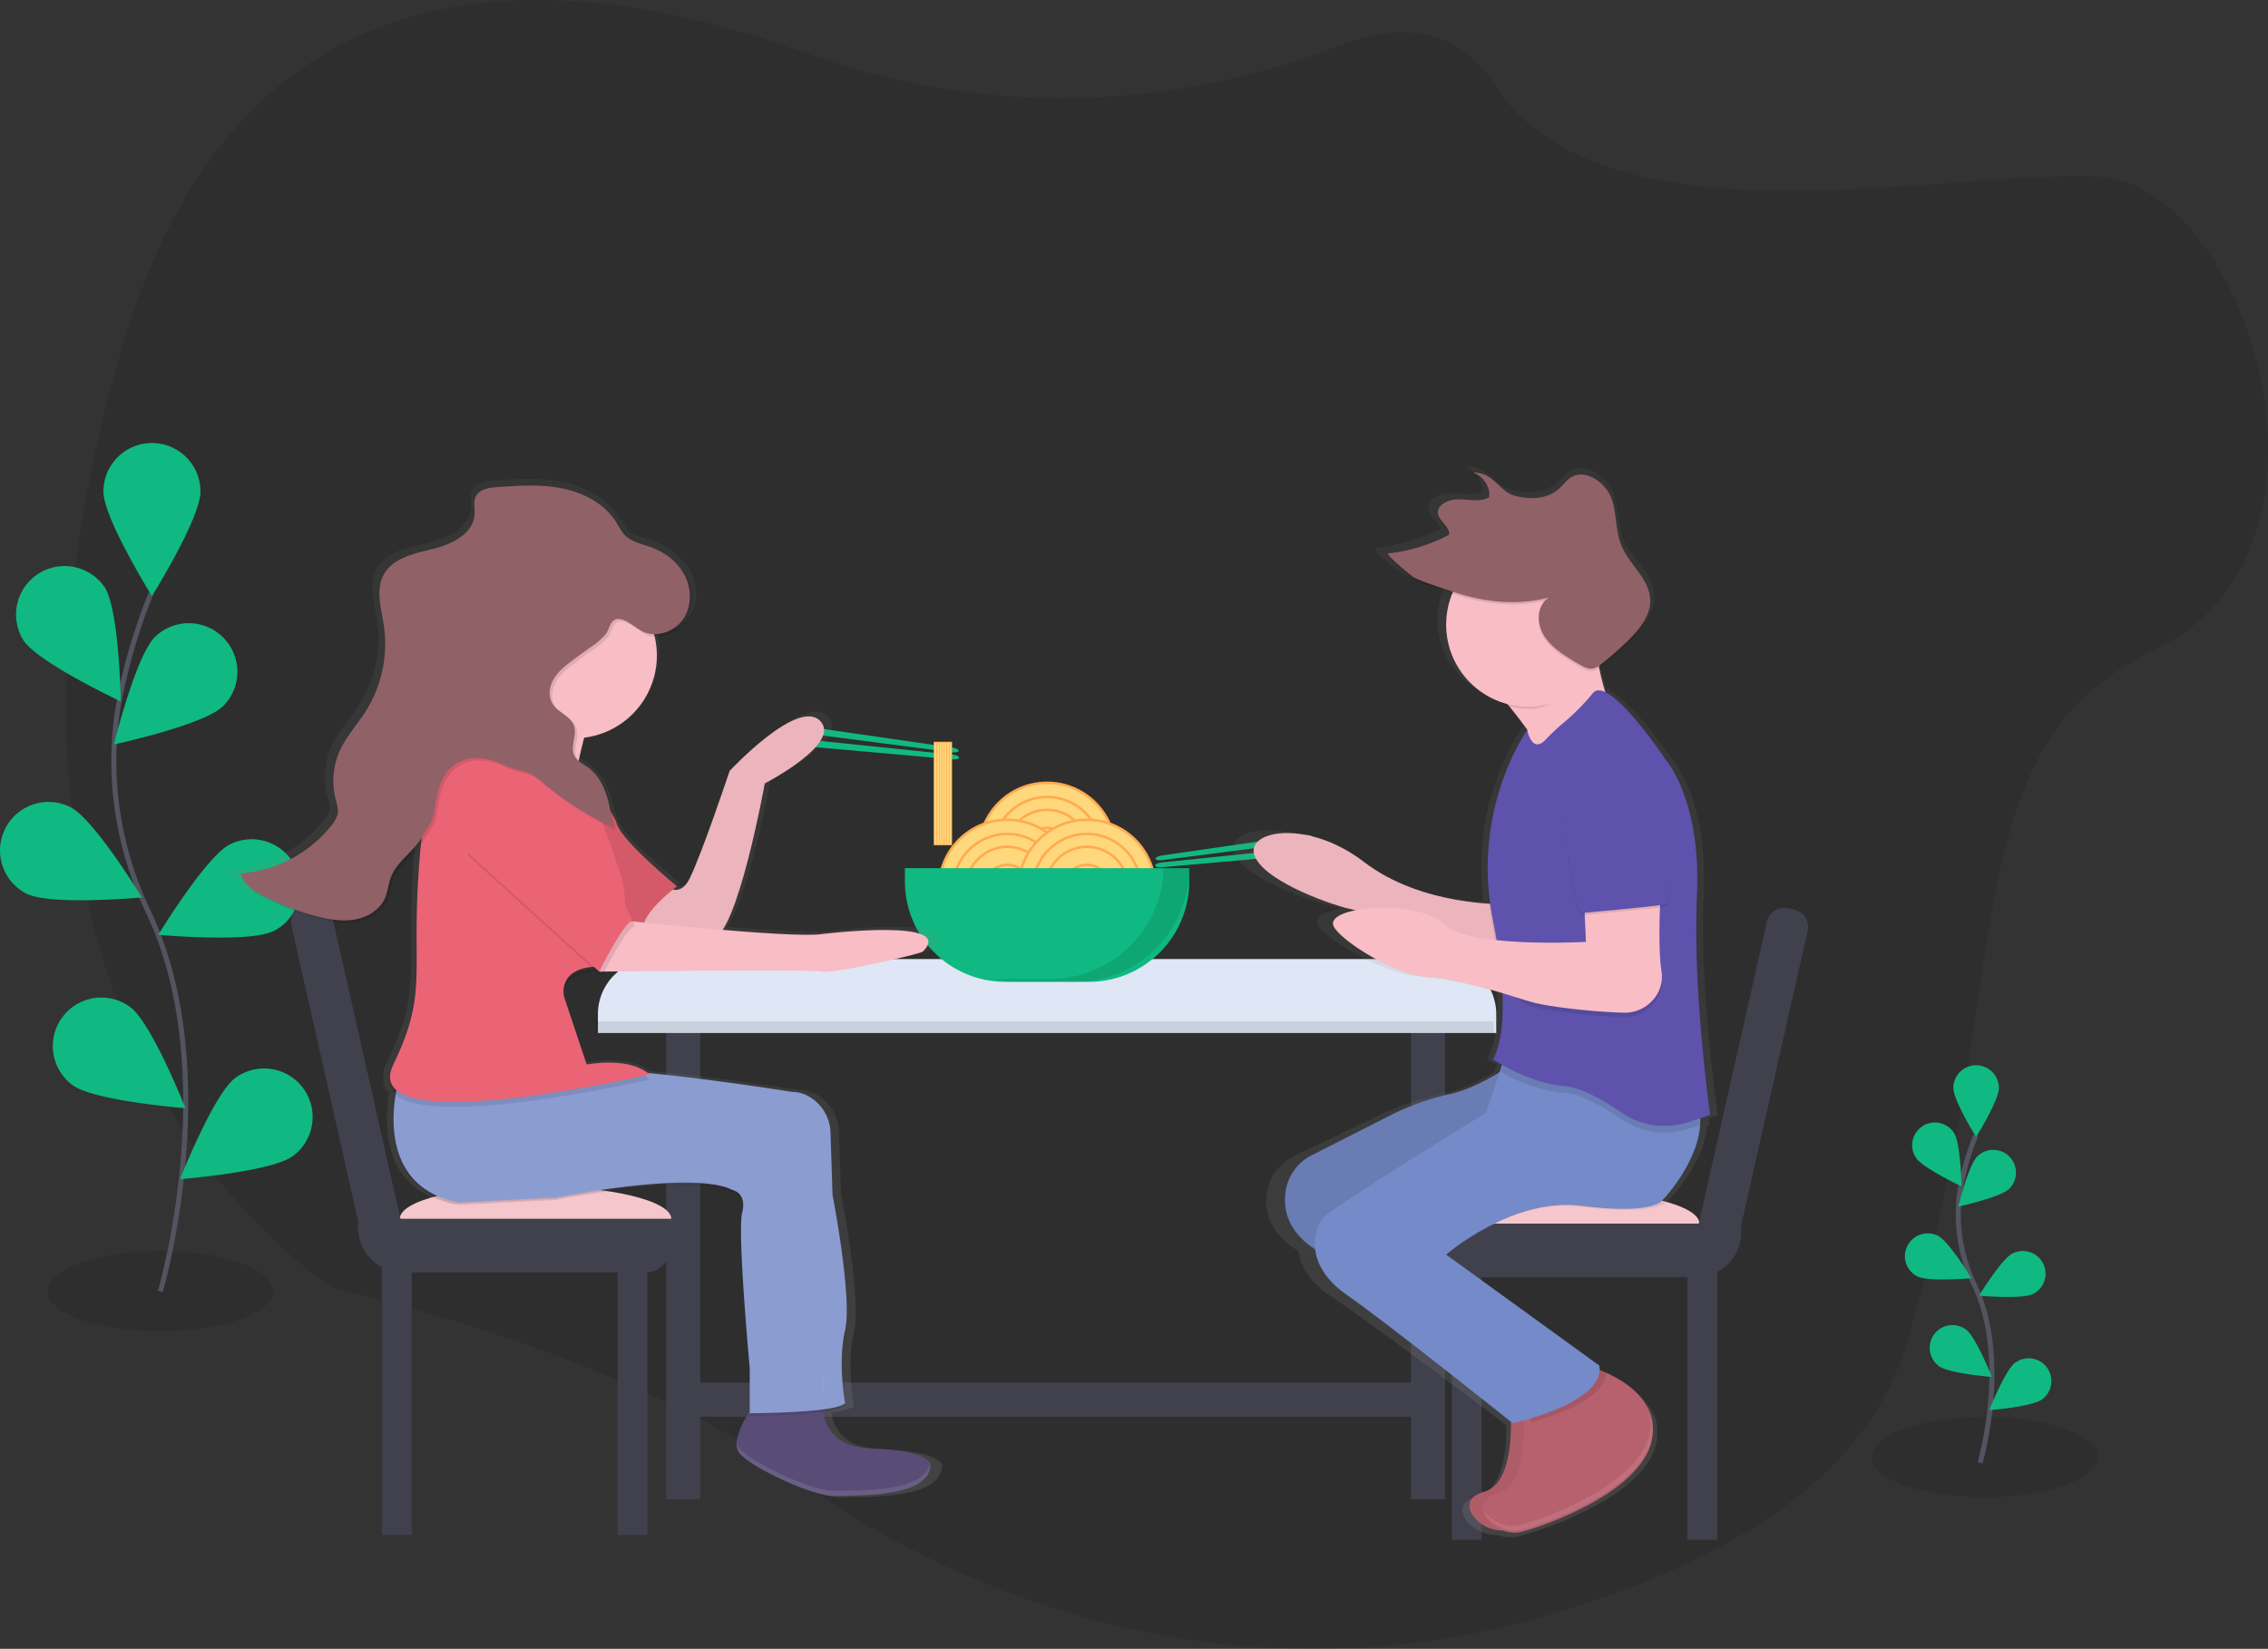<svg data-name="Layer 1" xmlns="http://www.w3.org/2000/svg" xmlns:xlink="http://www.w3.org/1999/xlink" width="903.77" height="657.14"><rect width="100%" height="100%" fill="#333333" stroke="none"/><defs><linearGradient id="a" x1="736" y1="734.18" x2="736" y2="307.18" gradientUnits="userSpaceOnUse"><stop offset="0" stop-color="gray" stop-opacity=".25"/><stop offset=".54" stop-color="gray" stop-opacity=".12"/><stop offset="1" stop-color="gray" stop-opacity=".1"/></linearGradient><linearGradient id="b" x1="381.42" y1="718.18" x2="381.42" y2="312.18" xlink:href="#a"/></defs><ellipse cx="63.87" cy="514.57" rx="45" ry="16" opacity=".1"/><ellipse cx="790.85" cy="580.72" rx="45" ry="16" opacity=".1"/><path d="M532.89 18.43c-68.48 26.45-142.71 27.68-211.66 2.78C223.51-14.07 95.89-23.1 48.6 138.57c-80.71 276.21 84.41 374.8 84.41 374.8s115.28 25.84 179.11 72.53c90.67 66.32 201.71 88.49 306.31 57.39 66.89-19.89 124.22-52.52 140.61-105.91 45.84-149.32 16.74-239.07 99.7-278.44s36.8-185.22-22.2-188.53-198 30.52-241-36.77C580.21 9.75 556.76 9.2 532.89 18.43z" opacity=".1"/><path d="M789.03 582.99s12-40.84-2.26-70.9a64.51 64.51 0 01-5.22-40.47 108.49 108.49 0 015.73-19" fill="none" stroke="#535461" stroke-miterlimit="10" stroke-width="2"/><path d="M778.4 433.63c0 5 9.06 19.52 9.06 19.52s9.06-14.51 9.06-19.52a9.065 9.065 0 00-18.13 0zM763.42 461.36c2.72 4.2 18.22 11.46 18.22 11.46s-.28-17.11-3-21.31a9.06 9.06 0 10-15.21 9.85zM764.07 508.73c4.47 2.25 21.51.7 21.51.7s-8.88-14.63-13.35-16.88a9.06 9.06 0 10-8.16 16.18zM772.64 544.47c4 3 21.08 4.32 21.08 4.32s-6.28-15.92-10.3-18.89a9.062 9.062 0 00-10.78 14.57zM800.66 473.79c-3.59 3.49-20.32 7.1-20.32 7.1s4.1-16.61 7.69-20.1a9.063 9.063 0 0112.63 13zM810.15 515.7c-4.47 2.25-21.51.7-21.51.7s8.88-14.63 13.35-16.83a9.06 9.06 0 018.16 16.18zM813.78 557.71c-4 3-21.08 4.32-21.08 4.32s6.28-15.92 10.3-18.89a9.062 9.062 0 0110.78 14.57z" fill="#10b981"/><path d="M63.89 514.69s25.69-87.12-4.8-151.32c-12.8-26.93-17-57.15-11.13-86.37a231.54 231.54 0 0112.23-40.54" fill="none" stroke="#535461" stroke-miterlimit="10" stroke-width="2"/><path d="M41.22 195.91c0 10.68 19.34 41.66 19.34 41.66s19.33-31 19.33-41.66a19.34 19.34 0 10-38.68 0zM9.25 255.08c5.81 9 38.88 24.46 38.88 24.46s-.6-36.52-6.41-45.48a19.34 19.34 0 00-32.47 21zM10.64 356.2c9.54 4.81 45.91 1.49 45.91 1.49s-19-31.22-28.49-36a19.342 19.342 0 00-17.42 34.54zM28.89 432.47c8.59 6.35 45 9.22 45 9.22s-13.4-34-22-40.32a19.34 19.34 0 00-23 31.1zM88.74 281.57c-7.66 7.44-43.36 15.15-43.36 15.15s8.74-35.46 16.4-42.9a19.359 19.359 0 0127 27.75zM108.99 371.08c-9.54 4.81-45.91 1.49-45.91 1.49s19-31.22 28.49-36a19.342 19.342 0 1117.42 34.54zM116.74 460.74c-8.59 6.35-45 9.22-45 9.22s13.4-34 22-40.32a19.34 19.34 0 0123 31.1zM379.15 299.79l-55.73-7.22c-2.26-.29-4-1.15-3.94-1.9.1-.75 2-1.1 4.31-.77l55.61 8.05c1.53.22 2.69.8 2.62 1.31-.07.48-1.35.73-2.87.53zM379.5 300.74l-55.9-5.78c-2.27-.23-4.2.19-4.27.94-.07.75 1.74 1.54 4 1.74l56 5c1.54.14 2.8-.16 2.85-.67.04-.54-1.15-1.07-2.68-1.23zM463.36 342.79l55.72-7.22c2.26-.29 4-1.15 3.94-1.9-.1-.75-2-1.1-4.31-.77l-55.61 8.05c-1.53.22-2.69.8-2.62 1.31.07.48 1.35.73 2.88.53zM463 343.74l55.9-5.78c2.27-.23 4.2.19 4.27.94.07.75-1.74 1.54-4 1.74l-56 5c-1.54.14-2.8-.16-2.85-.67-.04-.54 1.15-1.07 2.68-1.23z" fill="#10b981"/><path fill="#40414d" d="M265.44 402.64h13.59V597.5h-13.59zM562.26 402.64h13.59V597.5h-13.59z"/><path d="M260.25 386.78h314a22 22 0 0122 22v2.92h-358v-2.92a22 22 0 0122-22z" fill="#dfe6f5"/><path d="M259.25 386.78h314a22 22 0 0122 22v2.92h-358v-2.92a22 22 0 0122-22z" opacity=".1"/><path d="M260.25 382.24h314a22 22 0 0122 22v2.92h-358v-2.92a22 22 0 0122-22z" fill="#dfe6f5"/><circle cx="417.25" cy="339.19" r="27.19" fill="#ffd77c" stroke="#ffab50" stroke-miterlimit="10"/><circle cx="417.25" cy="339.19" r="21.55" fill="#ffd77c" stroke="#ffab50" stroke-miterlimit="10"/><circle cx="417.25" cy="339.19" r="16.42" fill="#ffd77c" stroke="#ffab50" stroke-miterlimit="10"/><circle cx="417.25" cy="339.19" r="9.23" fill="#ffd77c" stroke="#ffab50" stroke-miterlimit="10"/><circle cx="401.39" cy="353.92" r="27.19" fill="#ffd77c" stroke="#ffab50" stroke-miterlimit="10"/><circle cx="401.39" cy="353.92" r="21.55" fill="#ffd77c" stroke="#ffab50" stroke-miterlimit="10"/><circle cx="401.39" cy="353.92" r="16.42" fill="#ffd77c" stroke="#ffab50" stroke-miterlimit="10"/><circle cx="401.39" cy="353.92" r="9.23" fill="#ffd77c" stroke="#ffab50" stroke-miterlimit="10"/><circle cx="433.11" cy="353.92" r="27.19" fill="#ffd77c" stroke="#ffab50" stroke-miterlimit="10"/><circle cx="433.11" cy="353.92" r="21.55" fill="#ffd77c" stroke="#ffab50" stroke-miterlimit="10"/><circle cx="433.11" cy="353.92" r="16.42" fill="#ffd77c" stroke="#ffab50" stroke-miterlimit="10"/><circle cx="433.11" cy="353.92" r="9.23" fill="#ffd77c" stroke="#ffab50" stroke-miterlimit="10"/><path d="M360.6 346h113.29v5.32a40 40 0 01-40 40H400.6a40 40 0 01-40-40V346z" fill="#10b981"/><path d="M463.67 345.99a45.31 45.31 0 01-45.29 44.18h-22.49a45.42 45.42 0 0010 1.14h22.66a45.32 45.32 0 0045.34-45.32z" opacity=".1"/><path fill="#40414d" d="M569.06 551.05v13.59H274.5v-13.59zM152.17 503.59h11.89v108.18h-11.89zM246.08 503.59h11.89v108.18h-11.89z"/><path d="M267.49 485.76c0 7.22-24.48 13.08-54.68 13.08s-53.49-5.85-53.49-13.08 23.29-13.08 53.49-13.08 54.68 5.89 54.68 13.08z" fill="#f6c6cd"/><path d="M142.66 485.75h124.82v10.9a10.5 10.5 0 01-10.5 10.5h-96.32a18 18 0 01-18-18v-3.4z" fill="#40414d"/><path d="M121.463 360.67l2.575-.58a7 7 0 018.37 5.286l31.174 138.105-3.902.881a12.66 12.66 0 01-15.137-9.562l-28.386-125.756a7 7 0 015.306-8.373zM684.32 613.69h-11.89V505.51h11.89zM590.41 613.69h-11.89V505.51h11.89z" fill="#40414d"/><path d="M569.02 487.68c0 7.22 24.48 13.08 54.68 13.08s53.49-5.85 53.49-13.08-23.3-13.11-53.49-13.11-54.68 5.89-54.68 13.11z" fill="#f6c6cd"/><path d="M675.83 509.08h-96.32a10.5 10.5 0 01-10.5-10.5v-10.9h124.82v3.4a18 18 0 01-18 18z" fill="#40414d"/><path d="M676.827 506.281l-3.901-.88 31.178-138.125a7 7 0 018.37-5.287l2.575.581a7 7 0 015.287 8.37l-28.391 125.775a12.66 12.66 0 01-15.118 9.566z" fill="#40414d"/><path d="M829.17 567l3.51-1.11s-6-40.08-5.94-76v-3.1c.07-2.24.15-4.46.26-6.63.14-2.78.17-5.43.15-8 .33-34.59-13.3-49.2-13.3-49.2s-16-22.82-25.59-27.26c-.83-2.6-1.78-5.94-2.62-9.82.31-.21.61-.42.9-.64a129.45 129.45 0 0011.35-9.47c4.92-4.61 9.64-10.23 9.38-16.57a12.16 12.16 0 00-.06-1.85c-.91-7.65-8.86-13.41-12.07-20.66-2.7-6.09-1.89-12.87-4.25-19.05s-10.6-11.93-16.82-8.68c-2.29 1.2-3.67 3.32-5.58 4.93-4.74 4-12.38 4.37-18.86 2.55s-8.4-9.24-17.46-9.26a10.53 10.53 0 012.29 1.09 14.42 14.42 0 00-2.29-.2 10 10 0 016.92 8.41 6.92 6.92 0 01-.08.72c-3.62 1.95-8.38.84-12.72.77s-9.28 2.12-8.85 5.67a3.43 3.43 0 000 1.22c.57 2.69 4.17 4.72 4.61 7.21v.2a74.76 74.76 0 01-25.65 7.48c-.29 0-.16.35.26.86h-.26c-1.63.17 9.77 9.18 11.07 9.77 4.76 2.16 10.45 3.75 15.49 5.41l.44.14a31.54 31.54 0 00-2.57 12.49c0 15.4 11.07 28.34 26.06 32 2.8 3.27 5.74 6.86 8.42 10.43h-.19s-17.23 22.92-16.68 57.15a100.05 100.05 0 00.68 12.84c-11.08-.63-34.89-3.55-53-16.81-24.43-17.87-51.68-12.51-46-1.79s34.77 19.65 39.46 20.55c.44.08 1.46.32 2.92.68-5.78 1.09-9.74 3-9.5 5.57.47 4.91 25.37 20.55 40.4 21.44 9.93.59 21.88 3.65 31.31 6.34.91 20.55-4.06 26.71-4.06 26.71s1.48.91 3.93 2.2l-1.05 3c-6.1 3.52-13.62 7.19-20.46 8.67a112.38 112.38 0 00-25.24 8.4L664 582.15a19.59 19.59 0 00-11.2 15.39c-.74 6.93 1.35 15.59 12.67 22.46.7 5.63 4.14 12.2 13.17 18.22 17.5 11.64 63.49 46.51 69.75 51.27.12 8.51-1 25.58-11.5 28.24-13.16 3.34-2.57 16 8.07 15.5a13.94 13.94 0 007.91.58c11.28-2.68 52.62-17 55.44-38.42a20.53 20.53 0 00.16-2.8 18.68 18.68 0 00-2.62-10.41 18.74 18.74 0 011.07 3c-3.42-7.8-11.75-12.7-18.23-15.46v-.22c-1-.39-2-.71-2.82-1a8.39 8.39 0 00-.13-1.73l-64.83-44.67s28.19-23.23 57.32-19.65 33.77-1.71 33.77-1.71 14.94-14.21 16.44-30.57l.94-.25s-.07-1.03-.21-2.92z" transform="translate(-148.11 -121.43)" fill="url(#a)"/><path d="M601.89 561.92s2.65 29.17-10.61 32.71-.88 17.68 9.72 15 49.51-16.8 52.16-38-26.52-28.29-26.52-28.29z" fill="#b8616e"/><path d="M601.89 561.92s2.65 29.17-10.61 32.71-.88 17.68 9.72 15 49.51-16.8 52.16-38-26.52-28.29-26.52-28.29z" opacity=".05"/><path d="M607.22 562.8s2.65 29.17-10.61 32.71-.88 17.68 9.72 15 49.51-16.8 52.16-38-26.52-28.29-26.52-28.29z" fill="#b8616e"/><path d="M634.62 545.12l-24.73 18.57s.11 1.26.18 3.27c9.34-2.56 29.69-9.36 30-20a47.92 47.92 0 00-5.45-1.84z" opacity=".1"/><path fill="#f8bdc5" d="M608.54 290.95h10.61v7.96h-10.61z"/><path d="M608.99 419.57s-16.85 13.24-30.69 16.38a102.16 102.16 0 00-23.75 8.31l-31.83 16.18a19.34 19.34 0 00-10.54 15.23c-.91 9 2.71 20.84 24.31 27.88l68.07 56.58 21.22-17.68-72.49-55.68 55.7-34.48z" fill="#758ac8"/><path d="M608.99 419.57s-16.85 13.24-30.69 16.38a102.16 102.16 0 00-23.75 8.31l-31.83 16.18a19.34 19.34 0 00-10.54 15.23c-.91 9 2.71 20.84 24.31 27.88l68.07 56.58 21.22-17.68-72.49-55.68 55.7-34.48z" opacity=".1"/><path d="M599.26 360.35s-32.71.88-55.7-16.8-48.62-12.38-43.32-1.77 32.71 19.45 37.13 20.33 68.07 18.57 68.07 18.57z" fill="#f8bdc5"/><path d="M599.26 360.35s-32.71.88-55.7-16.8-48.62-12.38-43.32-1.77 32.71 19.45 37.13 20.33 68.07 18.57 68.07 18.57z" opacity=".05"/><path d="M602.8 411.63l-10.61 31.83s-59.67 36.69-64.54 41.55c-3.78 3.78-8.84 18.57 8.84 30.94s66.3 51.28 66.3 51.28 37.13-8 34.48-23l-61-44.2s26.52-23 53.93-19.45 31.83-1.77 31.83-1.77 21.22-21.24 14.14-41.54-73.37-25.64-73.37-25.64z" fill="#758ac8"/><path d="M589.54 267.57s30.06 32.71 28.29 42.43 23.87-28.29 23.87-28.29-8-19.45-6.19-40.67z" fill="#f8bdc5"/><path d="M615.77 297.57a87.88 87.88 0 016.47-6.17 89.71 89.71 0 0012.39-12.37c6.19-8 29.17 26.52 29.17 26.52s14.14 15.91 12.38 53.93 2.21 88.85 2.21 88.85l-5.35 1.49a30.63 30.63 0 01-27.1-3.85c-7.06-4.88-16-10-22.8-10.46-13.26-.88-25.2-8.4-25.2-8.4s5.75-13.7-3.09-57.91 13.69-75.63 13.69-75.63 1.78 9.62 7.23 4z" opacity=".1"/><path d="M681.48 444.34l-5.3 1.77-3.15 1.05a30.62 30.62 0 01-27.1-3.85c-7.05-4.87-16-10-22.8-10.46-13.24-.89-28.24-10.61-28.24-10.61s8.84-11.49 0-55.7 13.7-75.59 13.7-75.59 1.78 9.57 7.23 3.94a86.81 86.81 0 016.46-6.16 89.71 89.71 0 0012.39-12.37c6.19-8 29.17 26.52 29.17 26.52s14.14 15.91 12.38 53.93c-.19 4-.27 8.12-.28 12.29-.13 35.58 5.54 75.24 5.54 75.24z" fill="#5e52ad"/><path d="M631.09 357.7l.88 19.45s-46.86 2.65-56.58-7.07 26.5 28.59 34.5 30.94c7.51 2.21 26.9 4.16 37.07 4.36a15 15 0 0014-8.49 14.15 14.15 0 001.1-8.25c-1.77-11.49 0-36.25 0-36.25z" opacity=".1"/><path d="M631.09 355.93l.88 19.45s-46.86 2.65-56.58-7.07-44.89-7.57-44.2 0c.44 4.86 23.87 20.33 38 21.22s32.7 7.37 40.7 9.72c7.51 2.21 26.9 4.16 37.07 4.36a15 15 0 0014-8.49 14.15 14.15 0 001.1-8.25c-1.77-11.49 0-36.25 0-36.25z" fill="#f8bdc5"/><path d="M641.7 299.35s-20.33 2.65-17.68 32.71 6.19 32.71 6.19 32.71 30.06-2.65 33.59-3.54 1.77-33.59 1.77-33.59-.89-29.17-23.87-28.29z" opacity=".1"/><path d="M641.7 298.47s-20.33 2.65-17.68 32.71 6.19 32.71 6.19 32.71 30.06-2.65 33.59-3.54 1.77-33.59 1.77-33.59-.89-29.19-23.87-28.29z" fill="#5e52ad"/><path d="M634.18 260.01c-1.39-7 1.46-9.16 2.21-18.12l-46 26.52s5.27 5.74 11.26 13.11a32.77 32.77 0 008.19 1c12.05.05 18.64-12.89 24.34-22.51z" opacity=".1"/><circle cx="608.98" cy="248.96" r="32.71" fill="#f8bdc5"/><path d="M617.23 239.03c-5 3.18-5.07 10.37-1.85 15.35s8.77 8.27 14.11 11.37c1.55.9 3.26 1.83 5 1.63a7.37 7.37 0 003.58-1.81 123.46 123.46 0 0010.68-9.37c4.86-4.78 9.53-10.67 8.77-17.34-.86-7.57-8.34-13.27-11.36-20.44-2.54-6-1.78-12.73-4-18.86s-10-11.8-15.82-8.59c-2.15 1.18-3.45 3.29-5.25 4.88-4.46 3.94-11.65 4.33-17.75 2.53s-7.91-9.15-16.42-9.17c4.23 1.49 7.09 5.9 6.44 9.92-3.41 1.93-7.89.83-12 .76s-9 2.23-8.29 5.93c.62 3 4.95 5.23 4.31 8.23a67.76 67.76 0 01-24.14 7.4c-1.53.17 9.19 9.08 10.41 9.67 4.47 2.14 9.84 3.71 14.57 5.35 12.85 4.43 26.01 6.01 39.01 2.56z" opacity=".1"/><path d="M617.23 238.14c-5 3.18-5.07 10.37-1.85 15.35s8.77 8.27 14.11 11.37c1.55.9 3.26 1.83 5 1.63a7.37 7.37 0 003.58-1.81 123.46 123.46 0 0010.68-9.37c4.86-4.78 9.53-10.67 8.77-17.34-.86-7.57-8.34-13.27-11.36-20.44-2.54-6-1.78-12.73-4-18.86s-10-11.8-15.82-8.59c-2.15 1.18-3.45 3.29-5.25 4.88-4.46 3.94-11.65 4.33-17.75 2.53s-7.91-9.15-16.42-9.17c4.23 1.49 7.09 5.9 6.44 9.92-3.41 1.93-7.89.83-12 .76s-9 2.23-8.29 5.93c.62 3 4.95 5.23 4.31 8.23a67.76 67.76 0 01-24.14 7.4c-1.53.17 9.19 9.08 10.41 9.67 4.47 2.14 9.84 3.71 14.57 5.35 12.85 4.44 26.01 5.99 39.01 2.56z" fill="#916168"/><path d="M656.18 559.46a19.51 19.51 0 011.43 10.41c-2.65 21.22-41.55 35.36-52.16 38-5.59 1.4-11.68-1.87-14.23-5.8 1.64 4.62 8.7 9.17 15.12 7.57 10.61-2.65 49.51-16.8 52.16-38a19.41 19.41 0 00-2.32-12.18z" fill="#fff" opacity=".1"/><path d="M523.34 705c-.79-1.78-4.89-5.25-24.66-6-13.54-.51-18.15-7.66-19.4-14.64 4.45-.58 7.93-1.38 9.07-2.49 0 0-.06-.32-.16-.89l.16-.12a93.7 93.7 0 01-1.35-15.24 58.64 58.64 0 011.38-13 38.34 38.34 0 00.69-8.57c.11-17-5.86-46.88-5.86-46.88l-.82-24.83a17.25 17.25 0 00-9.39-14.9 14.13 14.13 0 00-6.35-1.58s-31.34-4.94-59.55-7.63c-2-1.61-9.05-5.95-25.21-3.46l-9.3-27.22a7.73 7.73 0 01-.16-1c.33-3.46 2.64-8.67 13.41-9l2.25 2s.4-.79 1.07-2c13.36-.15 86.14-.89 89.89 0 4.13 1 40.31-7.06 41.35-8.06 14.06-13.71-41.35-7.06-41.35-7.06-5.45.89-23.06-.17-41.1-1.64 8.93-13.39 17.33-58.84 17.33-58.84s32-16.13 22.74-25.2-37.21 20.16-37.21 20.16-11.37 33.27-16.54 43.35c-2 4-4.59 4.82-6.9 4.36 1.05-.84 1.73-1.34 1.73-1.34s-22.74-18.15-24.81-25.2a16.84 16.84 0 00-1.52-3.31c-1.09-6.39-3-12.68-7.66-16.87a17.33 17.33 0 00-2.58-2.27c-1.26-.9-2.69-1.68-3.88-2.66.67-3.08 1.45-6.28 2.26-9.38 16.88-2 30-16 30-33a32.55 32.55 0 00-.91-7.61 14.66 14.66 0 0013-6.26c3.41-5.08 3.3-12 .44-17.36a21.49 21.49 0 00-4.58-5.78 27.09 27.09 0 00-10.5-6.56c-3.43-1.19-7.22-1.9-9.94-4.23a44.09 44.09 0 01-3.31-5 25.59 25.59 0 00-4-4.66c-5-5.15-12.06-8.32-19.25-9.72-8.76-1.71-17.81-1.1-26.72-.49-3.33.23-7.24.82-8.74 3.72-1.13 2.18-.39 4.79-.54 7.22-.47 7.73-9.31 12-17 13.87S302 341.22 298.29 348c-3.37 6.12-1 13.54.08 20.41a49.93 49.93 0 01-7.53 34.59c-3.38 5.17-7.74 9.77-10.41 15.32a29.21 29.21 0 00-1.94 19.86c.5 1.94 1.22 3.92.86 5.9a10.29 10.29 0 01-2.34 4.39 53 53 0 01-37.7 19.53 10.8 10.8 0 003.44 5.19 24.85 24.85 0 007.14 4.93 107.81 107.81 0 0021.9 8.15c5.1 1.29 10.43 2.21 15.62 1.33s10.25-3.85 12.38-8.55c1.24-2.72 1.42-5.8 2.52-8.57 2.19-5.54 7.62-9.13 11.29-13.88a347.08 347.08 0 00-1.75 36.84v10.54c0 13.89-1 23.47-9.61 40.82a10.36 10.36 0 00-1.29 6 6.58 6.58 0 002.25 6.11 59.24 59.24 0 00-.87 10.48c-.12 12.64 4.15 29.61 26.79 33.91l40.31-2s56.85-11.09 72.35-3a5.72 5.72 0 014.53 5.58 12.83 12.83 0 01-.39 2.49 39.15 39.15 0 00-.49 7.93c-.07 17 3.59 55.58 3.59 55.58v16.36c-2.58 3.88-5.76 9.62-5.35 13.85v.28c0 .09 0 .25.06.37s0 .22.07.33.06.21.09.32.08.24.13.35.07.18.11.27.13.26.2.38l.12.21a4.84 4.84 0 00.4.55c5.17 6 31 17.61 39.28 17.14 8.79-.5 38.24 1 39.28-12.1a1.59 1.59 0 00-.07-1.19z" transform="translate(-148.11 -121.43)" fill="url(#b)"/><path d="M301.75 558.25s-12 15-7 21 30 17.47 38 17c8.5-.5 37 1 38-12 0 0 2-6-24-7s-18-28-18-28z" fill="#594c76"/><path d="M158.75 432.25s-12 41 24 48l39-2s55-11 70-3c0 0 6 1 4 9s3 62 3 62v18s34 0 38-4c0 0-3-16 0-29s-5-54-5-54l-.79-24.68a17.16 17.16 0 00-9.06-14.8 13.4 13.4 0 00-6.14-1.56s-68-11-92-9-65.01 5.04-65.01 5.04z" opacity=".1"/><path d="M158.75 431.25s-12 41 24 48l39-2s55-11 70-3c0 0 6 1 4 9s3 62 3 62v18s34 0 38-4c0 0-3-16 0-29s-5-54-5-54l-.79-24.68a17.16 17.16 0 00-9.06-14.8 13.4 13.4 0 00-6.14-1.56s-68-11-92-9-65.01 5.04-65.01 5.04z" fill="#8b9cd1"/><path d="M261.75 350.25s8 10 13 0 16-43 16-43 27-29 36-20-22 25-22 25-11 61-21 62-25 0-25 0l-5-11z" fill="#f8bdc5"/><path d="M261.75 350.25s8 10 13 0 16-43 16-43 27-29 36-20-22 25-22 25-11 61-21 62-25 0-25 0l-5-11z" opacity=".05"/><path d="M225.75 300.25s18 21 20 28 24 25 24 25-16 12-13 18-21-20-21-20l-28-41z" fill="#eb6475"/><path d="M225.75 300.25s18 21 20 28 24 25 24 25-16 12-13 18-21-20-21-20l-28-41z" opacity=".1"/><path d="M237.75 276.25s-9 29-9 40-38-3-37-9 22-28 23-37 23 6 23 6z" fill="#f8bdc5"/><path d="M207.75 296.25s-35-9-40 42 4 57-11 88 102 4 102 4-6-7-25-4l-9-27s-3-12 14-12 9-35 9-35-9-30-14-33-14-21-26-23z" opacity=".1"/><path d="M207.75 294.25s-35-9-40 42 4 57-11 88 102 4 102 4-6-7-25-4l-9-27s-3-12 14-12 9-35 9-35-9-30-14-33-14-21-26-23z" fill="#eb6475"/><path d="M242.75 366.25s73 8 85 6c0 0 53.6-6.6 40 7-1 1-36 9-40 8s-89 0-89 0l-1-10z" fill="#f8bdc5"/><path d="M186.75 341.25l53 48s10-20 13-20-36-59-36-59-10-12-16-6-24 2-14 37z" opacity=".1"/><path d="M185.75 339.25l53 48s10-20 13-20-36-59-36-59-10-12-16-6-24 2-14 37z" fill="#eb6475"/><circle cx="228.75" cy="261.25" r="33" fill="#f8bdc5"/><path d="M257.65 252.96c5.6 2.21 12.46-.44 15.76-5.47s3.2-11.88.42-17.22-7.92-9.22-13.59-11.24c-3.44-1.22-7.27-1.92-9.91-4.44-1.67-1.59-2.66-3.74-3.91-5.68-4.67-7.28-13-11.58-21.47-13.27s-17.23-1.09-25.85-.49c-3.22.23-7 .81-8.46 3.69-1.09 2.16-.38 4.75-.52 7.16-.45 7.67-9 11.92-16.47 13.76s-16.13 3.57-19.77 10.33c-3.26 6.07-.93 13.43.08 20.25a50.54 50.54 0 01-7.28 34.23c-3.27 5.13-7.48 9.69-10.07 15.2a29.64 29.64 0 00-1.88 19.7c.49 1.93 1.18 3.89.84 5.85a10.29 10.29 0 01-2.26 4.35 50.88 50.88 0 01-36.47 19.42c1.14 4.29 5.29 7 9.24 9a102.69 102.69 0 0021.18 8.08c4.93 1.28 10.09 2.19 15.11 1.32s9.91-3.82 12-8.48c1.2-2.7 1.38-5.75 2.44-8.51 2.39-6.19 8.76-9.93 12.18-15.62 3.27-5.44 4.54-6.08 5.37-12.36s2.66-13.06 7.82-16.75c5.4-3.87 13-3.13 19-.16s9.71 1.81 14.72 6.17a122 122 0 0029.21 18.82c-1-8.72-2.61-18.45-9.69-23.64-2-1.49-4.53-2.63-5.59-4.91-1.69-3.63 1.2-8.06-.11-11.85s-6.29-5.19-8.5-8.63c-1.88-2.92-1.37-6.89.39-9.89s4.54-5.22 7.31-7.32q3.69-2.79 7.48-5.45a26.72 26.72 0 006.08-5.3c1-1.37 1.66-4.37 3.05-5.34 3.5-2.42 8.88 3.42 12.12 4.69z" opacity=".1"/><path d="M256.65 251.96c5.6 2.21 12.46-.44 15.76-5.47s3.2-11.88.42-17.22-7.92-9.22-13.59-11.24c-3.44-1.22-7.27-1.92-9.91-4.44-1.67-1.59-2.66-3.74-3.91-5.68-4.67-7.28-13-11.58-21.47-13.27s-17.23-1.09-25.85-.49c-3.22.23-7 .81-8.46 3.69-1.09 2.16-.38 4.75-.52 7.16-.45 7.67-9 11.92-16.47 13.76s-16.13 3.57-19.77 10.33c-3.26 6.07-.93 13.43.08 20.25a50.54 50.54 0 01-7.28 34.23c-3.27 5.13-7.48 9.69-10.07 15.2a29.64 29.64 0 00-1.88 19.7c.49 1.93 1.18 3.89.84 5.85a10.29 10.29 0 01-2.26 4.35 50.88 50.88 0 01-36.47 19.42c1.14 4.29 5.29 7 9.24 9a102.69 102.69 0 0021.18 8.08c4.93 1.28 10.09 2.19 15.11 1.32s9.91-3.82 12-8.48c1.2-2.7 1.38-5.75 2.44-8.51 2.39-6.19 8.76-9.93 12.18-15.62 3.27-5.44 4.54-6.08 5.37-12.36s2.66-13.06 7.82-16.75c5.4-3.87 13-3.13 19-.16s9.71 1.81 14.72 6.17a122 122 0 0029.21 18.82c-1-8.72-2.61-18.45-9.69-23.64-2-1.49-4.53-2.63-5.59-4.91-1.69-3.63 1.2-8.06-.11-11.85s-6.29-5.19-8.5-8.63c-1.88-2.92-1.37-6.89.39-9.89s4.54-5.22 7.31-7.32q3.69-2.79 7.48-5.45a26.72 26.72 0 006.08-5.3c1-1.37 1.66-4.37 3.05-5.34 3.5-2.42 8.88 3.42 12.12 4.69z" fill="#916168"/><g opacity=".1" fill="#fff"><path d="M327.61 557.13a34.56 34.56 0 011.14-7.88l-.5.17a34.82 34.82 0 00-.64 7.71zM332.75 594.25c-8 .47-33-11-38-17a5.33 5.33 0 01-1.16-2.84 6.28 6.28 0 001.16 4.84c5 6 30 17.47 38 17 8.5-.5 37 1 38-12a1.62 1.62 0 00-.14-1.06c-2.29 11.98-29.57 10.57-37.86 11.06z"/></g><path fill="#ffd77c" stroke="#ffab50" stroke-miterlimit="10" stroke-width=".25" d="M372.25 295.75h1v41h-1zM373.25 295.75h1v41h-1zM374.25 295.75h1v41h-1zM375.25 295.75h1v41h-1zM376.25 295.75h1v41h-1zM377.25 295.75h1v41h-1zM378.25 295.75h1v41h-1z"/></svg>